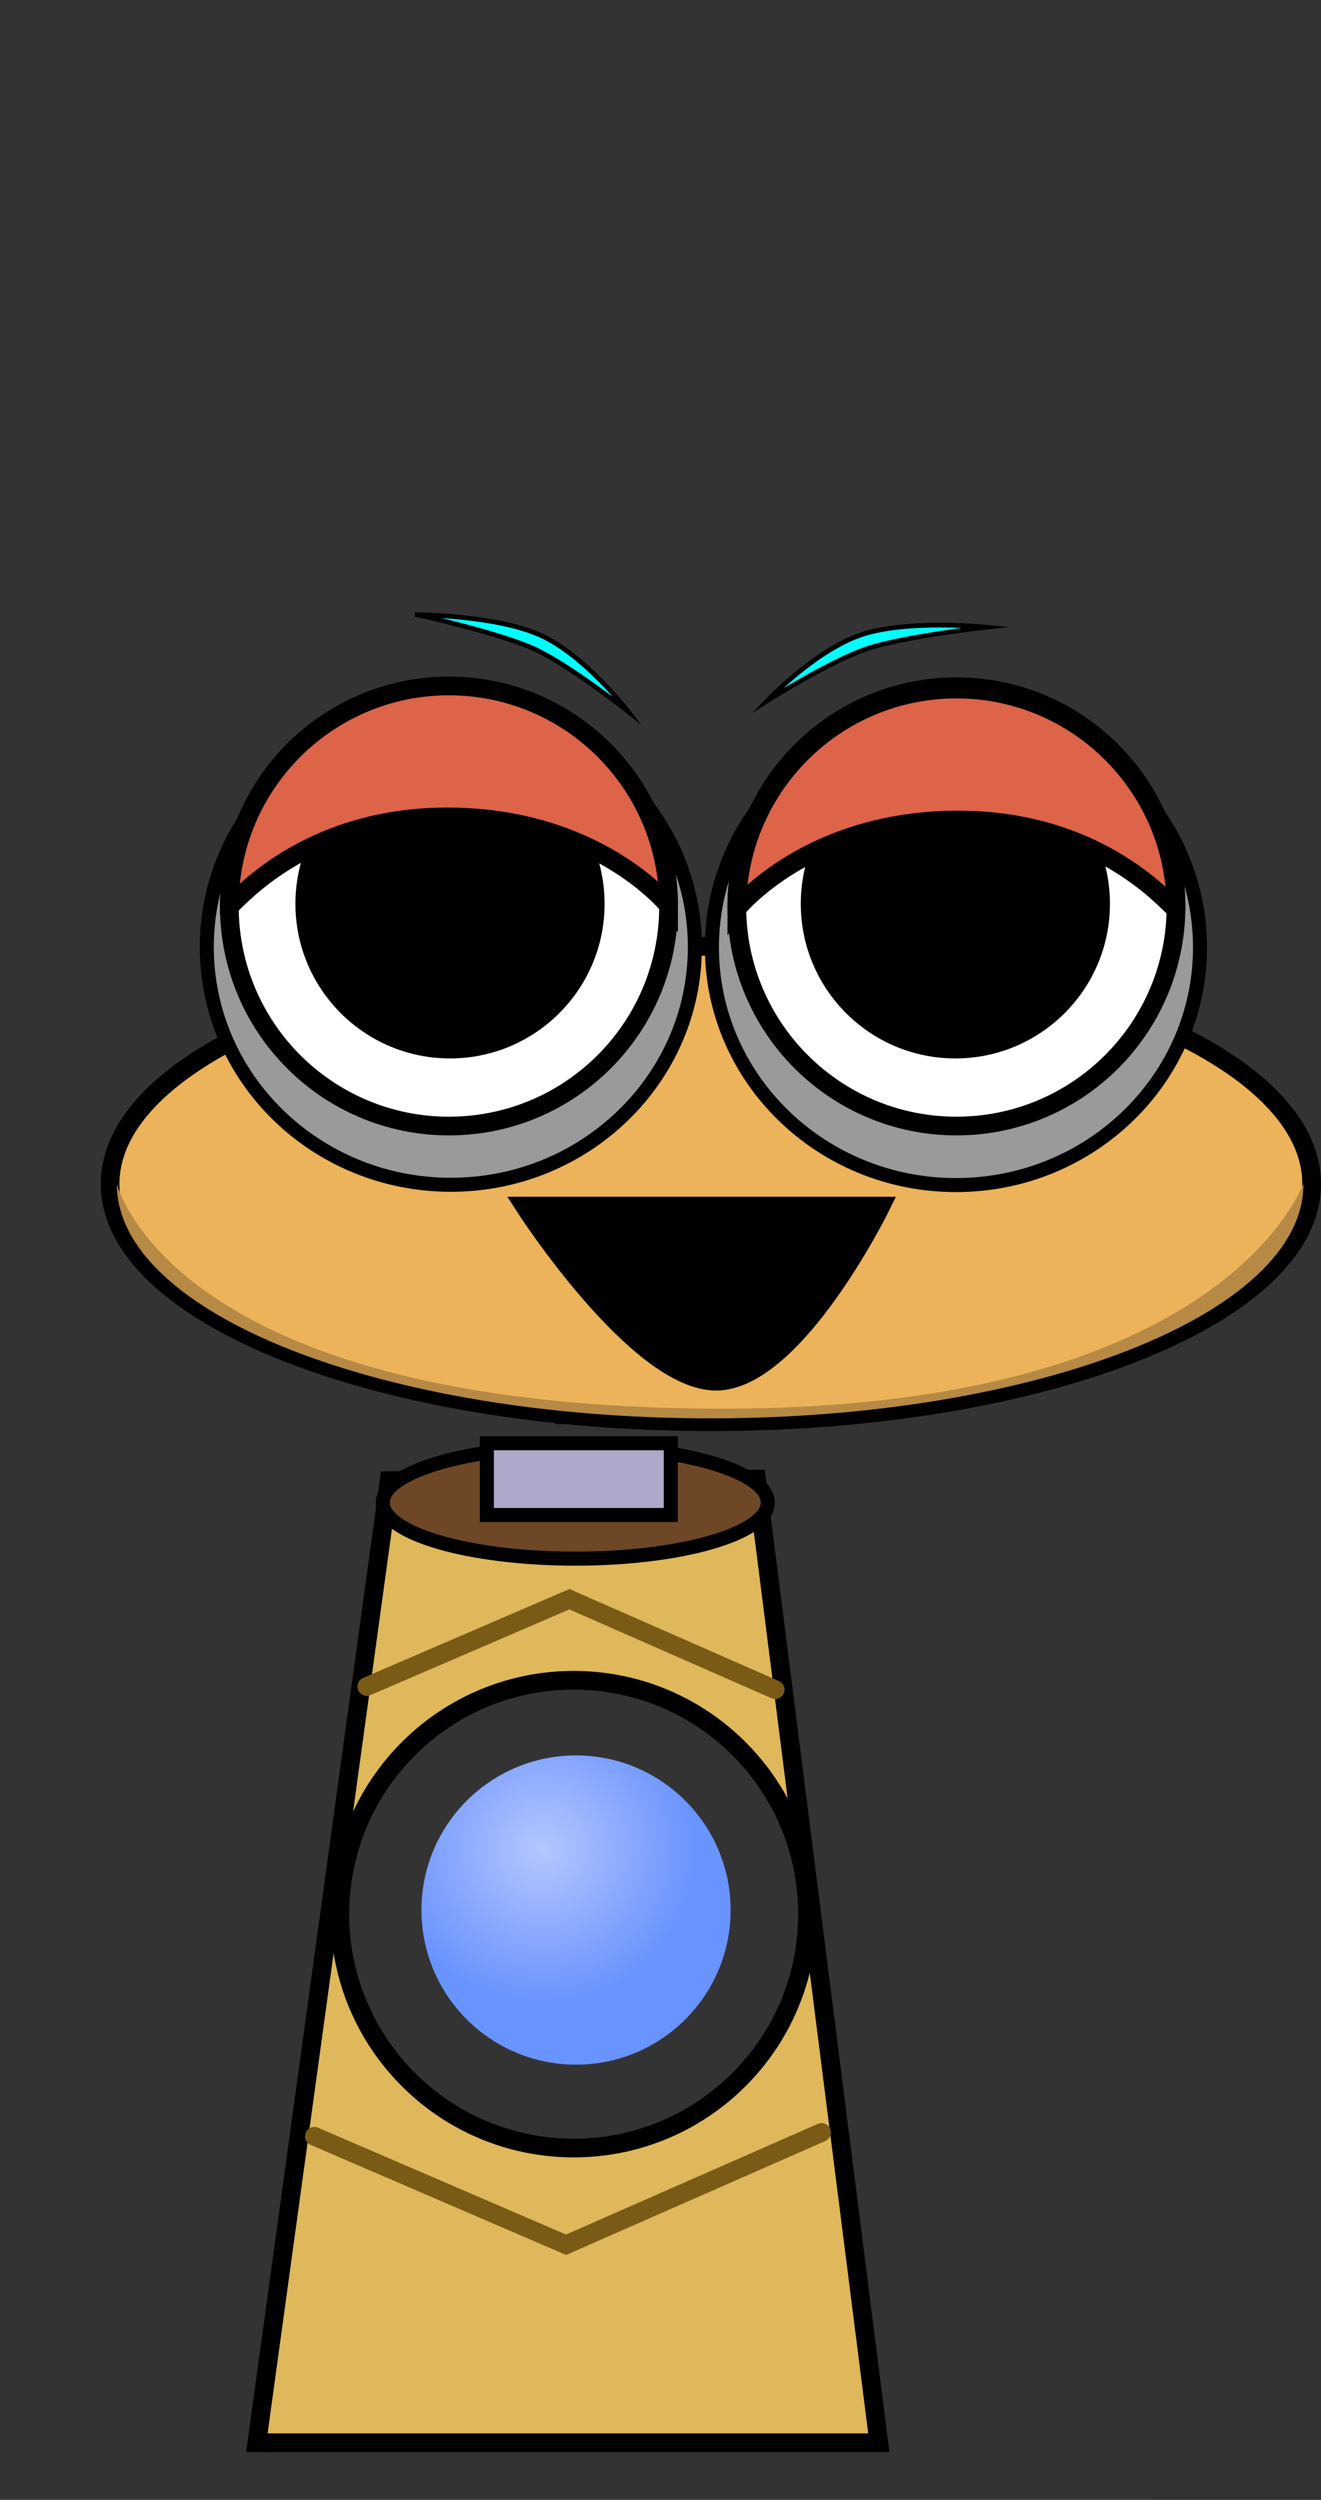 <svg version="1.1" xmlns="http://www.w3.org/2000/svg" xmlns:xlink="http://www.w3.org/1999/xlink" width="141.245" height="267.225" viewBox="0,0,141.245,267.225"><rect x="0" y="0" width="141.245" height="267.225" fill="#333333" stroke="none"/><defs><radialGradient cx="236.373" cy="244.109" r="16.528" gradientUnits="userSpaceOnUse" id="color-1"><stop offset="0" stop-color="#b4c6fe"/><stop offset="1" stop-color="#6993fe"/></radialGradient></defs><g transform="translate(-178.409,-46.388)"><g data-paper-data="{&quot;isPaintingLayer&quot;:true}" fill-rule="nonzero" stroke-linejoin="miter" stroke-miterlimit="10" stroke-dasharray="" stroke-dashoffset="0" style="mix-blend-mode: normal"><path d="M178.409,313.613v-267.225h123.182v267.225z" fill-opacity="0.01" fill="#000000" stroke="none" stroke-width="0" stroke-linecap="butt"/><path d="M238.542,197.861v-7.667h19.667v7.667z" fill="#aca9ca" stroke="#000000" stroke-width="1.5" stroke-linecap="butt"/><g stroke="#000000" stroke-linecap="butt"><path d="M190.18,172.95c0,-14.034 28.76,-25.412 64.237,-25.412c35.477,0 64.237,11.377 64.237,25.412c0,14.034 -28.76,25.412 -64.237,25.412c-35.477,0 -64.237,-11.377 -64.237,-25.412z" fill="#edb35b" stroke-width="2"/><path d="M190.903,172.972c0,-0.307 5.207,23.566 63.36,23.994c55.564,0.409 63.514,-24.423 63.514,-23.994c0,13.825 -28.402,25.032 -63.437,25.032c-35.035,0 -63.437,-11.207 -63.437,-25.032z" fill="#b68944" stroke-width="0"/></g><path d="M205.875,307.5l14.143,-102.842l39.283,-0.158l13.074,103zM239.75,276c13.807,0 25,-11.193 25,-25c0,-13.807 -11.193,-25 -25,-25c-13.807,0 -25,11.193 -25,25c0,13.807 11.193,25 25,25z" fill="#dfb85c" stroke="#000000" stroke-width="2" stroke-linecap="butt"/><g fill="#9a9a9a" stroke="#000000" stroke-width="1.5" stroke-linecap="butt"><path d="M254.53,147.654c0,-14.034 11.683,-25.412 26.094,-25.412c14.412,0 26.094,11.377 26.094,25.412c0,14.034 -11.683,25.412 -26.094,25.412c-14.412,0 -26.094,-11.377 -26.094,-25.412z"/><path d="M200.519,147.623c0,-14.034 11.683,-25.412 26.094,-25.412c14.412,0 26.094,11.377 26.094,25.412c0,14.034 -11.683,25.412 -26.094,25.412c-14.412,0 -26.094,-11.377 -26.094,-25.412z"/></g><g stroke-linecap="butt"><path d="M202.932,143.276c0,-12.968 10.513,-23.481 23.481,-23.481c12.968,0 23.481,10.513 23.481,23.481c0,12.968 -10.513,23.481 -23.481,23.481c-12.968,0 -23.481,-10.513 -23.481,-23.481z" fill="#ffffff" stroke="#000000" stroke-width="2"/><path d="M209.997,143c0,-9.128 7.4,-16.528 16.528,-16.528c9.128,0 16.528,7.4 16.528,16.528c0,9.128 -7.4,16.528 -16.528,16.528c-9.128,0 -16.528,-7.4 -16.528,-16.528z" fill="#000000" stroke="none" stroke-width="0"/><path d="M280.671,166.756c-12.968,0 -23.481,-10.513 -23.481,-23.481c0,-12.968 10.513,-23.481 23.481,-23.481c12.968,0 23.481,10.513 23.481,23.481c0,12.968 -10.513,23.481 -23.481,23.481z" data-paper-data="{&quot;index&quot;:null}" fill="#ffffff" stroke="#000000" stroke-width="2"/><path d="M280.559,159.528c-9.128,0 -16.528,-7.4 -16.528,-16.528c0,-9.128 7.4,-16.528 16.528,-16.528c9.128,0 16.528,7.4 16.528,16.528c0,9.128 -7.4,16.528 -16.528,16.528z" data-paper-data="{&quot;index&quot;:null}" fill="#000000" stroke="none" stroke-width="0"/></g><path d="M260.506,207c0,3.314 -9.215,6 -20.583,6c-11.368,0 -20.583,-2.686 -20.583,-6c0,-3.314 9.215,-6 20.583,-6c11.368,0 20.583,2.686 20.583,6z" fill="#6d4726" stroke="#000000" stroke-width="1.5" stroke-linecap="butt"/><path d="M230.465,208.333v-7.667h19.667v7.667z" fill="#aca9ca" stroke="#000000" stroke-width="1.5" stroke-linecap="butt"/><path d="M217.625,226.667l21.667,-9.333l22,9.667" fill="none" stroke="#7a5a15" stroke-width="2" stroke-linecap="round"/><path d="M266.255,274.333l-27.323,12.006l-26.909,-11.592" data-paper-data="{&quot;index&quot;:null}" fill="none" stroke="#7a5a15" stroke-width="2" stroke-linecap="round"/><path d="M254.965,194.028c-8.454,0 -20.478,-18.712 -20.478,-18.712h38.11c0,0 -9.177,18.712 -17.631,18.712z" data-paper-data="{&quot;index&quot;:null}" fill="#000000" stroke="#000000" stroke-width="2" stroke-linecap="round"/><g fill="#dd6448" stroke="#000000" stroke-width="2" stroke-linecap="butt"><path d="M202.932,143.192c0,-12.968 10.513,-23.481 23.481,-23.481c12.968,0 23.481,10.513 23.481,23.481c0,0 -7.703,-9.593 -23.923,-9.482c-15.925,0.109 -23.038,10.09 -23.038,9.482z"/><path d="M281.114,134.043c-16.22,-0.111 -23.923,9.482 -23.923,9.482c0,-12.968 10.513,-23.481 23.481,-23.481c12.968,0 23.481,10.513 23.481,23.481c0,0.608 -7.114,-9.374 -23.038,-9.482z" data-paper-data="{&quot;index&quot;:null}"/></g><g fill="#00ffff" stroke="#000000" stroke-width="0.5" stroke-linecap="butt"><path d="M223.035,112.102c0,0 8.469,0.036 13.22,2.215c4.75,2.179 9.309,8.121 9.309,8.121c0,0 -6.31,-4.98 -9.978,-6.663c-3.834,-1.759 -12.551,-3.673 -12.551,-3.673z"/><path d="M271.019,115.758c-3.826,1.286 -10.626,5.572 -10.626,5.572c0,0 5.161,-5.427 10.115,-7.093c4.954,-1.666 13.38,-0.806 13.38,-0.806c0,0 -8.87,0.982 -12.869,2.327z" data-paper-data="{&quot;index&quot;:null}"/></g><path d="M223.472,250.561c0,-9.128 7.4,-16.528 16.528,-16.528c9.128,0 16.528,7.4 16.528,16.528c0,9.128 -7.4,16.528 -16.528,16.528c-9.128,0 -16.528,-7.4 -16.528,-16.528z" fill="url(#color-1)" stroke="none" stroke-width="0" stroke-linecap="butt"/></g></g></svg>